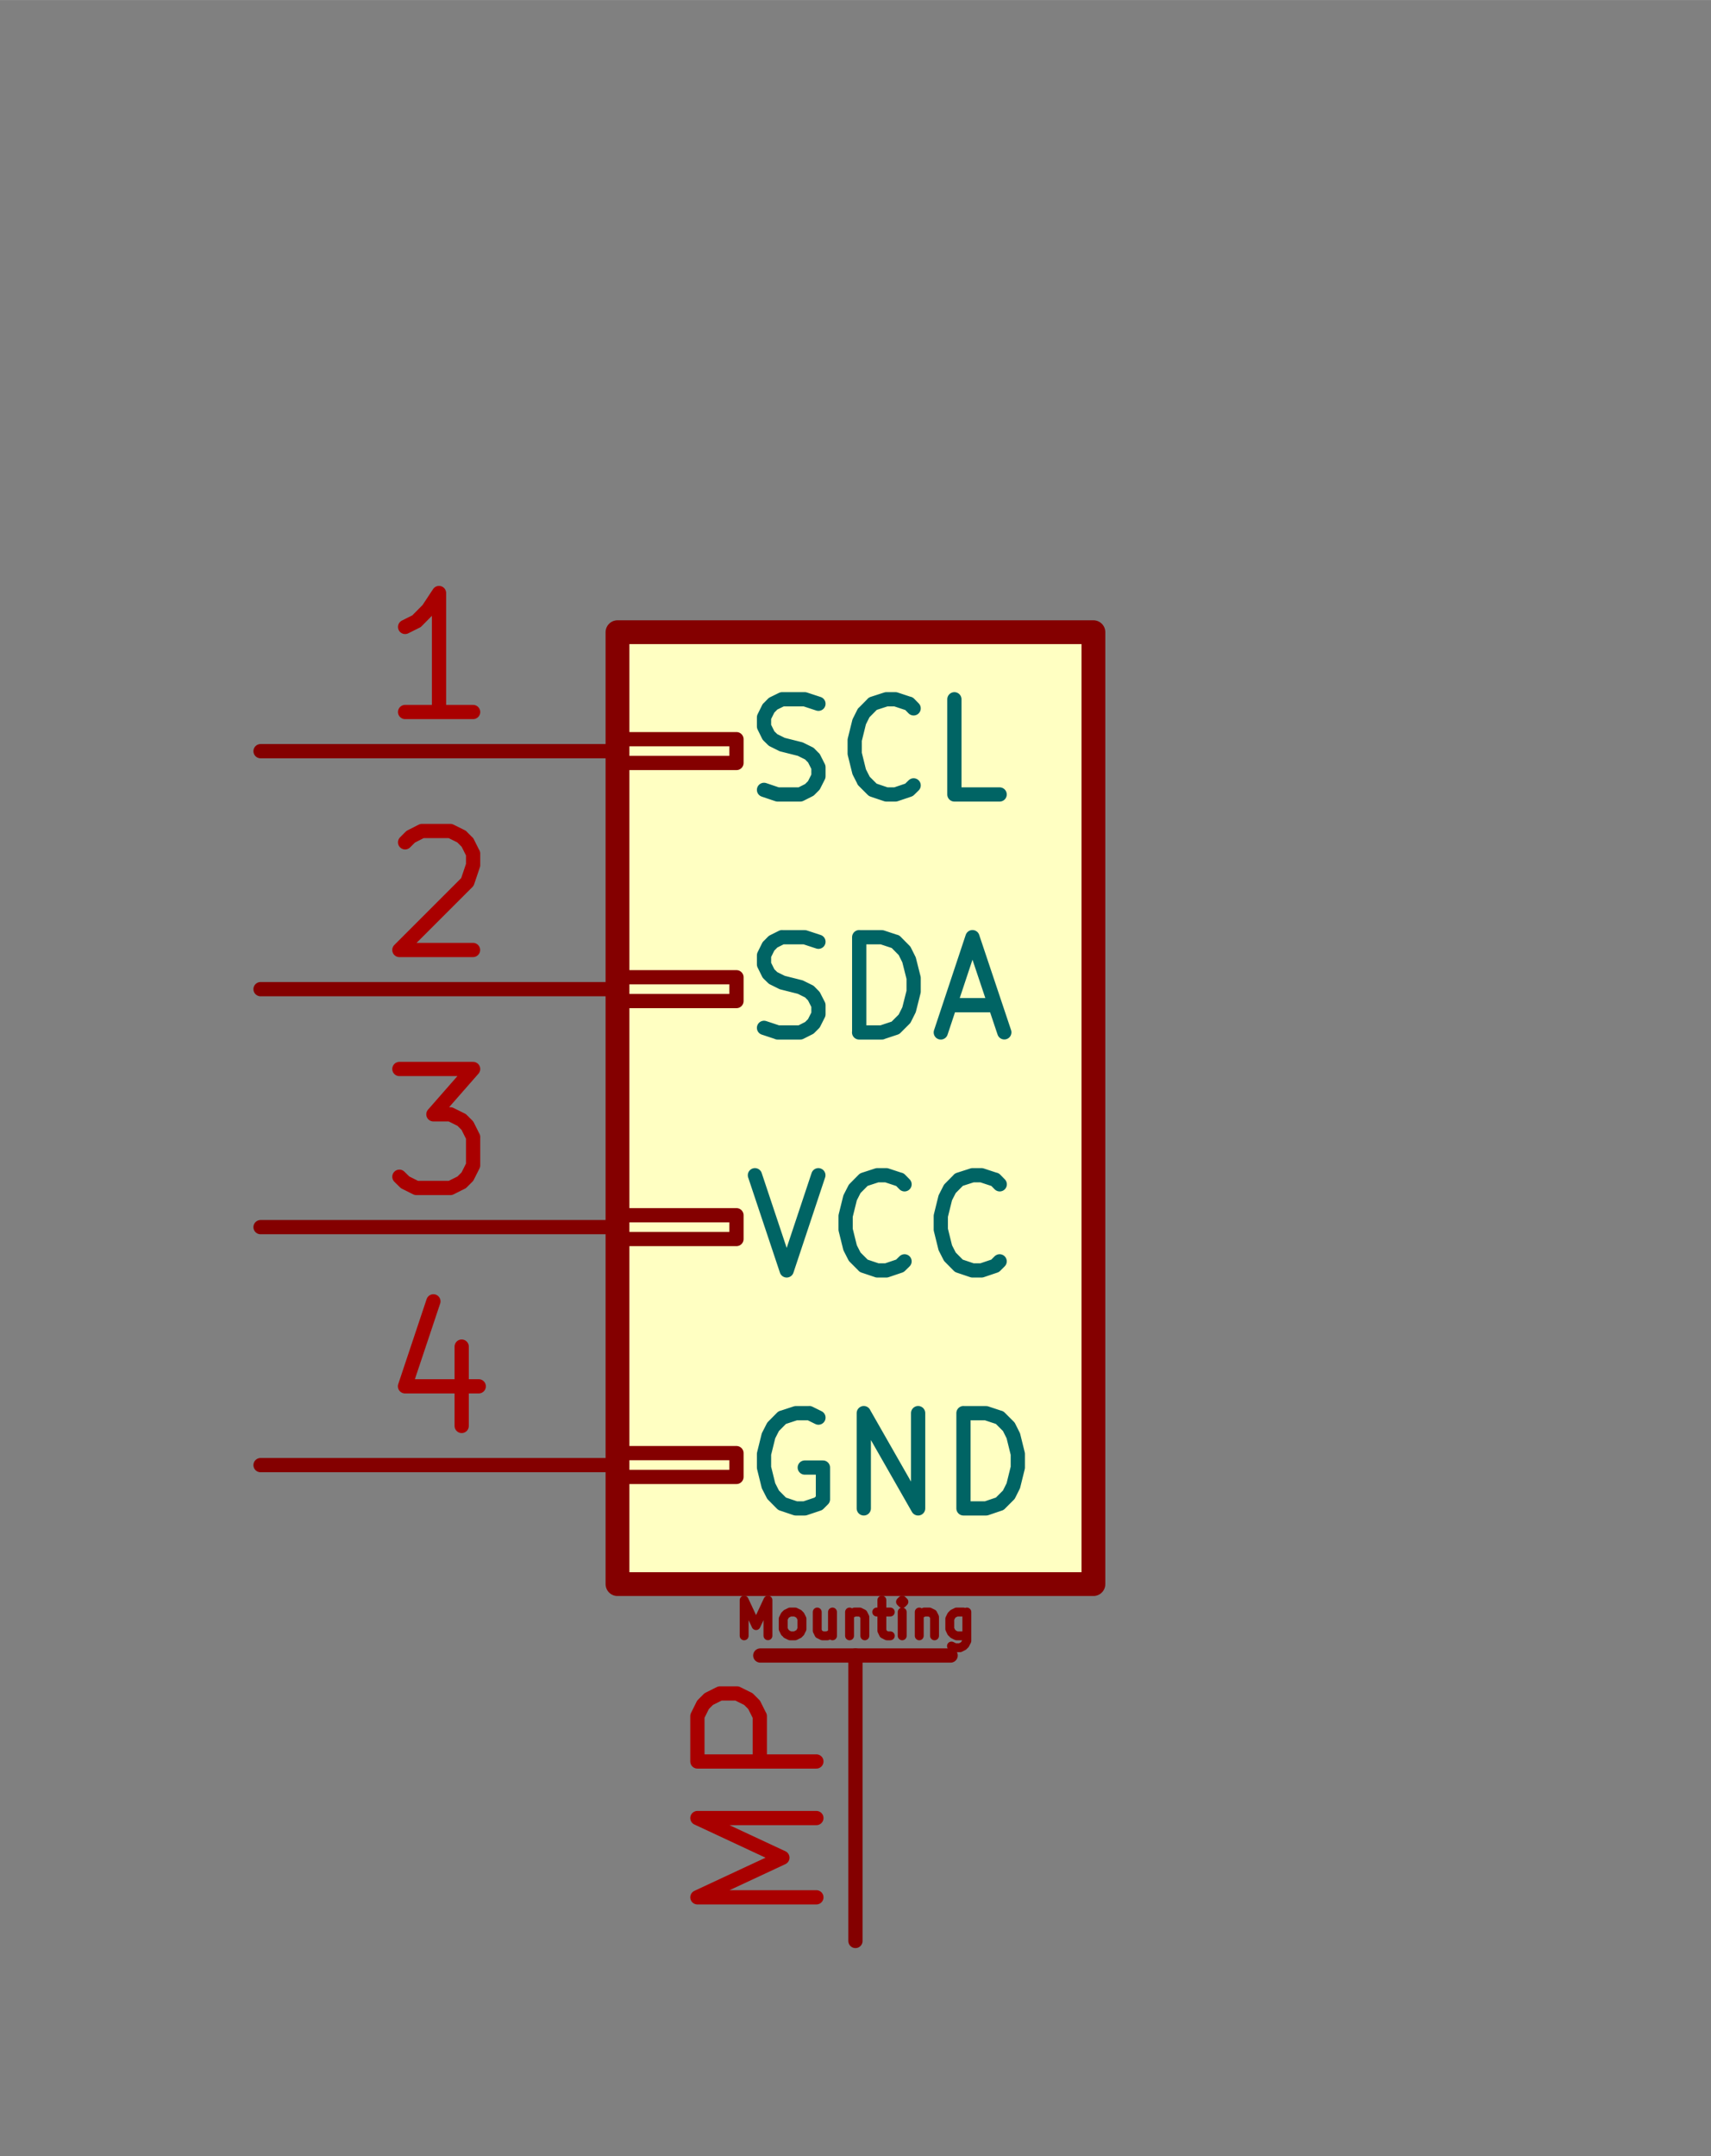 <svg xmlns="http://www.w3.org/2000/svg" width="69.024" height="86.976" viewBox="0 0 18.263 23.012">
    <rect x="0" y="0" width="18.263" height="23.012" fill="#808080" stroke="none"/>
    <rect width="5.08" height="10.16" x="6.591" y="6.747" rx="0" style="fill:#ffffc2;fill-opacity:1;stroke:none"/>
    <rect width="5.08" height="10.16" x="6.591" y="6.747" rx="0" style="fill:none;stroke:#840000;stroke-width:.254;stroke-opacity:1;stroke-linecap:round;stroke-linejoin:round"/>
    <g style="fill:none;stroke:#840000;stroke-width:.152;stroke-opacity:1;stroke-linecap:round;stroke-linejoin:round">
        <rect width="1.27" height=".254" x="6.591" y="7.889" rx="0"/>
        <rect width="1.27" height=".254" x="6.591" y="10.43" rx="0"/>
        <rect width="1.27" height=".254" x="6.591" y="12.97" rx="0"/>
        <rect width="1.27" height=".254" x="6.591" y="15.509" rx="0"/>
        <path d="M8.115 17.669h2.032" style="stroke:#840000;stroke-width:.152;stroke-opacity:1;stroke-linecap:round;stroke-linejoin:round;fill:none"/>
    </g>
    <g class="stroked-text" style="fill:none;stroke:#840000;stroke-width:.095;stroke-opacity:1;stroke-linecap:round;stroke-linejoin:round">
        <path d="M7.943 17.459v-.381M7.943 17.078l.127.272M8.07 17.35l.127-.272M8.197 17.078v.38M8.433 17.459l-.037-.018M8.397 17.44l-.019-.018M8.378 17.423l-.018-.037M8.36 17.386v-.109M8.36 17.277l.018-.036M8.378 17.241l.018-.018M8.397 17.223l.036-.018M8.433 17.205h.054M8.487 17.205l.037.018M8.524 17.223l.018.018M8.542 17.241l.018.036M8.56 17.277v.11M8.56 17.386l-.018.037M8.542 17.423l-.018.018M8.524 17.44l-.037.019M8.487 17.459h-.054M8.886 17.205v.254M8.723 17.205v.2M8.723 17.404l.018.037M8.741 17.44l.037.019M8.778 17.459h.054M8.832 17.459l.036-.018M8.868 17.44l.018-.018M9.068 17.205v.254M9.068 17.241l.018-.018M9.086 17.223l.036-.018M9.122 17.205h.055M9.177 17.205l.036.018M9.213 17.223l.018.036M9.231 17.26v.199M9.358 17.205h.145M9.413 17.078v.326M9.413 17.404l.018.037M9.43 17.44l.037.019M9.467 17.459h.036M9.63 17.459v-.254M9.63 17.078l-.018.018M9.612 17.096l.018.018M9.63 17.114l.018-.018M9.648 17.096l-.018-.018M9.63 17.078v.036M9.812 17.205v.254M9.812 17.241l.018-.018M9.83 17.223l.036-.018M9.866 17.205h.054M9.92 17.205l.037.018M9.957 17.223l.018.036M9.975 17.26v.199M10.32 17.205v.308M10.32 17.513l-.019.036M10.301 17.55l-.018.018M10.283 17.568l-.036.018M10.247 17.586h-.054M10.193 17.586l-.037-.018M10.32 17.44l-.037.019M10.283 17.459h-.072M10.21 17.459l-.036-.018M10.174 17.44l-.018-.018M10.156 17.423l-.018-.037M10.138 17.386v-.109M10.138 17.277l.018-.036M10.156 17.241l.018-.018M10.174 17.223l.037-.018M10.21 17.205h.073M10.283 17.205l.037.018"/>
    </g>
    <path d="M6.591 8.017h-3.81" style="fill:none;stroke:#840000;stroke-width:.152;stroke-opacity:1;stroke-linecap:round;stroke-linejoin:round"/>
    <g class="stroked-text" style="fill:none;stroke:#006464;stroke-width:.152;stroke-opacity:1;stroke-linecap:round;stroke-linejoin:round">
        <path d="m8.155 8.43.145.049M8.3 8.479h.242M8.542 8.479l.097-.049M8.639 8.43l.048-.048M8.687 8.382l.049-.097M8.736 8.285v-.097M8.736 8.188l-.049-.097M8.687 8.092l-.048-.049M8.639 8.043l-.097-.048M8.542 7.995l-.194-.049M8.349 7.946l-.097-.048M8.252 7.898l-.049-.048M8.203 7.85l-.048-.097M8.155 7.753v-.097M8.155 7.656l.048-.097M8.203 7.56l.049-.05M8.252 7.51l.096-.047M8.349 7.463h.241M8.59 7.463l.146.048M9.752 8.382l-.049.048M9.703 8.43l-.145.049M9.558 8.479h-.097M9.461 8.479l-.145-.049M9.316 8.43l-.097-.097M9.22 8.333l-.049-.096M9.171 8.237l-.048-.194M9.123 8.043v-.145M9.123 7.898l.048-.194M9.171 7.704l.048-.096M9.22 7.608l.096-.097M9.316 7.51l.145-.047M9.461 7.463h.097M9.558 7.463l.145.048M9.703 7.51l.049.05M10.67 8.479h-.483M10.187 8.479V7.463"/>
    </g>
    <g class="stroked-text" style="fill:none;stroke:#a90000;stroke-width:.152;stroke-opacity:1;stroke-linecap:round;stroke-linejoin:round">
        <path d="M5.05 7.599h-.726M4.686 7.599v-1.27M4.686 6.329l-.12.182M4.565 6.51l-.12.121M4.444 6.631l-.12.06"/>
    </g>
    <path d="M6.591 10.557h-3.81" style="fill:none;stroke:#840000;stroke-width:.152;stroke-opacity:1;stroke-linecap:round;stroke-linejoin:round"/>
    <g class="stroked-text" style="fill:none;stroke:#006464;stroke-width:.152;stroke-opacity:1;stroke-linecap:round;stroke-linejoin:round">
        <path d="m8.155 10.97.145.048M8.3 11.019h.242M8.542 11.019l.097-.049M8.639 10.97l.048-.048M8.687 10.922l.049-.097M8.736 10.825v-.097M8.736 10.728l-.049-.096M8.687 10.632l-.048-.049M8.639 10.583l-.097-.048M8.542 10.535l-.194-.049M8.349 10.486l-.097-.048M8.252 10.438l-.049-.048M8.203 10.39l-.048-.097M8.155 10.293v-.097M8.155 10.196l.048-.097M8.203 10.1l.049-.05M8.252 10.05l.096-.048M8.349 10.003h.241M8.59 10.003l.146.048M9.171 11.019v-1.017M9.171 10.003h.242M9.413 10.003l.145.048M9.558 10.05l.097.098M9.655 10.148l.048.096M9.703 10.244l.049.194M9.752 10.438v.145M9.752 10.583l-.049.194M9.703 10.777l-.048.096M9.655 10.873l-.097.097M9.558 10.97l-.145.048M9.413 11.019H9.17M10.139 10.728h.483M10.042 11.019l.338-1.017M10.38 10.003l.34 1.015"/>
    </g>
    <g class="stroked-text" style="fill:none;stroke:#a90000;stroke-width:.152;stroke-opacity:1;stroke-linecap:round;stroke-linejoin:round">
        <path d="m4.324 8.99.06-.06M4.384 8.93l.12-.061M4.505 8.869h.302M4.807 8.869l.121.06M4.928 8.93l.06.06M4.989 8.99l.06.12M5.05 9.11v.122M5.05 9.232l-.061.181M4.989 9.413l-.726.726M4.263 10.139h.786"/>
    </g>
    <path d="M6.591 13.097h-3.81" style="fill:none;stroke:#840000;stroke-width:.152;stroke-opacity:1;stroke-linecap:round;stroke-linejoin:round"/>
    <g class="stroked-text" style="fill:none;stroke:#006464;stroke-width:.152;stroke-opacity:1;stroke-linecap:round;stroke-linejoin:round">
        <path d="m8.058 12.543.339 1.016M8.397 13.559l.338-1.016M9.655 13.462l-.049.048M9.606 13.51l-.145.049M9.461 13.559h-.097M9.365 13.559l-.146-.049M9.22 13.51l-.097-.097M9.123 13.413l-.049-.096M9.074 13.317l-.048-.194M9.026 13.123v-.145M9.026 12.978l.048-.194M9.074 12.784l.049-.096M9.123 12.688l.096-.097M9.22 12.59l.144-.047M9.365 12.543h.096M9.461 12.543l.145.048M9.606 12.59l.049.05M10.67 13.462l-.048.048M10.622 13.51l-.145.049M10.477 13.559h-.097M10.38 13.559l-.145-.049M10.235 13.51l-.096-.097M10.139 13.413l-.049-.096M10.09 13.317l-.048-.194M10.042 13.123v-.145M10.042 12.978l.048-.194M10.09 12.784l.049-.096M10.139 12.688l.096-.097M10.235 12.59l.146-.047M10.38 12.543h.097M10.477 12.543l.145.048M10.622 12.59l.049.05"/>
    </g>
    <g class="stroked-text" style="fill:none;stroke:#a90000;stroke-width:.152;stroke-opacity:1;stroke-linecap:round;stroke-linejoin:round">
        <path d="M4.263 11.409h.786M5.05 11.409l-.424.484M4.626 11.893h.181M4.807 11.893l.121.06M4.928 11.953l.06.06M4.989 12.014l.06.12M5.05 12.135v.302M5.05 12.437l-.061.121M4.989 12.558l-.06.06M4.928 12.619l-.12.06M4.807 12.679h-.363M4.444 12.679l-.12-.06M4.324 12.619l-.061-.06"/>
    </g>
    <path d="M6.591 15.637h-3.81" style="fill:none;stroke:#840000;stroke-width:.152;stroke-opacity:1;stroke-linecap:round;stroke-linejoin:round"/>
    <g class="stroked-text" style="fill:none;stroke:#006464;stroke-width:.152;stroke-opacity:1;stroke-linecap:round;stroke-linejoin:round">
        <path d="m8.736 15.13-.097-.048M8.639 15.083h-.145M8.494 15.083l-.146.048M8.349 15.13l-.097.098M8.252 15.228l-.049.096M8.203 15.324l-.048.194M8.155 15.518v.145M8.155 15.663l.048.194M8.203 15.857l.049.096M8.252 15.953l.096.097M8.349 16.05l.145.049M8.494 16.099h.096M8.59 16.099l.146-.049M8.736 16.05l.048-.048M8.784 16.002v-.339M8.784 15.663H8.59M9.22 16.099v-1.017M9.22 15.083l.58 1.016M9.8 16.099v-1.017M10.284 16.099v-1.017M10.284 15.083h.242M10.526 15.083l.145.048M10.67 15.13l.098.098M10.768 15.228l.048.096M10.816 15.324l.048.194M10.864 15.518v.145M10.864 15.663l-.048.194M10.816 15.857l-.048.096M10.768 15.953l-.097.097M10.67 16.05l-.144.049M10.526 16.099h-.242"/>
    </g>
    <g class="stroked-text" style="fill:none;stroke:#a90000;stroke-width:.152;stroke-opacity:1;stroke-linecap:round;stroke-linejoin:round">
        <path d="M4.928 14.372v.847M4.626 13.889l-.303.907M4.324 14.796h.786"/>
    </g>
    <path d="M9.131 17.669v3.047" style="fill:none;stroke:#840000;stroke-width:.152;stroke-opacity:1;stroke-linecap:round;stroke-linejoin:round"/>
    <g style="fill:none;stroke:#a90000;stroke-width:.152;stroke-opacity:1;stroke-linecap:round;stroke-linejoin:round">
        <g class="stroked-text">
            <path d="M8.714 20.25h-1.27M7.444 20.25l.907-.423M8.351 19.827l-.907-.423M7.444 19.404h1.27M8.714 18.8h-1.27M7.444 18.8v-.484M7.444 18.316l.06-.121M7.504 18.195l.06-.06M7.565 18.134l.12-.06M7.686 18.074h.181M7.867 18.074l.121.06M7.988 18.134l.06.06M8.049 18.195l.06.12M8.11 18.316v.483"/>
        </g>
    </g>
    <g style="fill:none;stroke:#006464;stroke-width:.152;stroke-opacity:1;stroke-linecap:round;stroke-linejoin:round">
        <g class="stroked-text">
            <path d="M-.363-9.26v.907M-.363-8.353l-.06.181M-.423-8.171l-.121.12M-.544-8.05l-.182.06M-.726-7.99h-.12M.423-8.111l.06.06M.484-8.05l-.06.06M.423-7.99l-.06-.06M.363-8.05l.06-.061M.423-8.111v.12M.181-9.2l.121-.06M.302-9.26h.303M.605-9.26l.12.06M.726-9.2l.06.121M.786-9.079v.121M.786-8.958l-.06.121M.726-8.837l-.06.06M.665-8.776l-.12.06M.544-8.716l-.06.06M.484-8.655l-.06.12M.423-8.534v.06"/>
        </g>
        <g class="stroked-text">
            <path d="m-6.47-5.825-.061.06M-6.531-5.765l-.182.06M-6.713-5.704h-.12M-6.834-5.704l-.181-.06M-7.015-5.765l-.121-.12M-7.136-5.885l-.06-.122M-7.196-6.006l-.06-.242M-7.257-6.248v-.182M-7.257-6.43l.06-.242M-7.196-6.672l.06-.12M-7.136-6.793l.121-.12M-7.015-6.914l.181-.06M-6.834-6.974h.121M-6.713-6.974l.182.06M-6.531-6.914l.06.06M-5.745-5.704l-.121-.06M-5.866-5.765l-.06-.06M-5.926-5.825l-.06-.121M-5.987-5.946v-.363M-5.987-6.309l.06-.12M-5.926-6.43l.06-.06M-5.866-6.49l.121-.06M-5.745-6.55h.181M-5.564-6.55l.121.06M-5.443-6.49l.06.06M-5.382-6.43l.06.121M-5.322-6.309v.363M-5.322-5.946l-.06.121M-5.382-5.825l-.06.06M-5.443-5.765l-.12.06M-5.564-5.704h-.181M-4.777-6.55v.846M-4.777-6.43l.06-.06M-4.717-6.49l.121-.06M-4.596-6.55h.181M-4.415-6.55l.121.06M-4.294-6.49l.06.12M-4.233-6.37v.666M-3.628-6.55v.846M-3.628-6.43l.06-.06M-3.568-6.49l.121-.06M-3.447-6.55h.181M-3.266-6.55l.121.06M-3.145-6.49l.06.12M-3.084-6.37v.666M-2.782-5.583h.968M-.847-6.914l-.12-.06M-.968-6.974h-.181M-1.149-6.974l-.181.06M-1.33-6.914l-.121.121M-1.451-6.793l-.06.121M-1.512-6.672l-.06.242M-1.572-6.43v.182M-1.572-6.248l.06.242M-1.512-6.006l.06.12M-1.451-5.885l.12.12M-1.33-5.765l.181.06M-1.149-5.704h.12M-1.028-5.704l.181-.06M-.847-5.765l.06-.06M-.786-5.825v-.423M-.786-6.248h-.242M-.242-5.704v-.847M-.242-6.309l.06-.12M-.181-6.43l.06-.06M-.12-6.49 0-6.55M0-6.55h.12M.726-5.704l-.121-.06M.605-5.765l-.06-.06M.544-5.825l-.06-.121M.484-5.946v-.363M.484-6.309l.06-.12M.544-6.43l.06-.06M.605-6.49l.12-.06M.726-6.55h.181M.907-6.55l.121.06M1.028-6.49l.06.06M1.089-6.43l.06.121M1.149-6.309v.363M1.149-5.946l-.06.121M1.089-5.825l-.061.06M1.028-5.765l-.12.06M.907-5.704H.726M1.572-6.55l.303.846M1.875-5.704l.302-.847M3.145-5.765l-.121.06M3.024-5.704h-.242M2.782-5.704l-.121-.06M2.66-5.765l-.06-.12M2.6-5.885v-.484M2.6-6.37l.06-.12M2.66-6.49l.122-.06M2.782-6.55h.242M3.024-6.55l.12.06M3.145-6.49l.06.12M3.205-6.37v.122M3.205-6.248l-.605.12M3.447-5.583h.968M4.717-5.704v-1.27M5.261-6.853l.06-.06M5.322-6.914l.12-.06M5.443-6.974h.302M5.745-6.974l.121.06M5.866-6.914l.06.06M5.927-6.853l.06.12M5.987-6.732v.12M5.987-6.611l-.06.181M5.927-6.43l-.726.726M5.2-5.704h.787M7.257-5.825l-.06.06M7.197-5.765l-.182.06M7.015-5.704h-.12M6.894-5.704l-.181-.06M6.713-5.765l-.121-.12M6.592-5.885l-.06-.122M6.531-6.006l-.06-.242M6.47-6.248v-.182M6.47-6.43l.061-.242M6.531-6.672l.06-.12M6.592-6.793l.12-.12M6.713-6.914l.181-.06M6.894-6.974h.121M7.015-6.974l.182.06M7.197-6.914l.06.06"/>
        </g>
    </g>
</svg>
